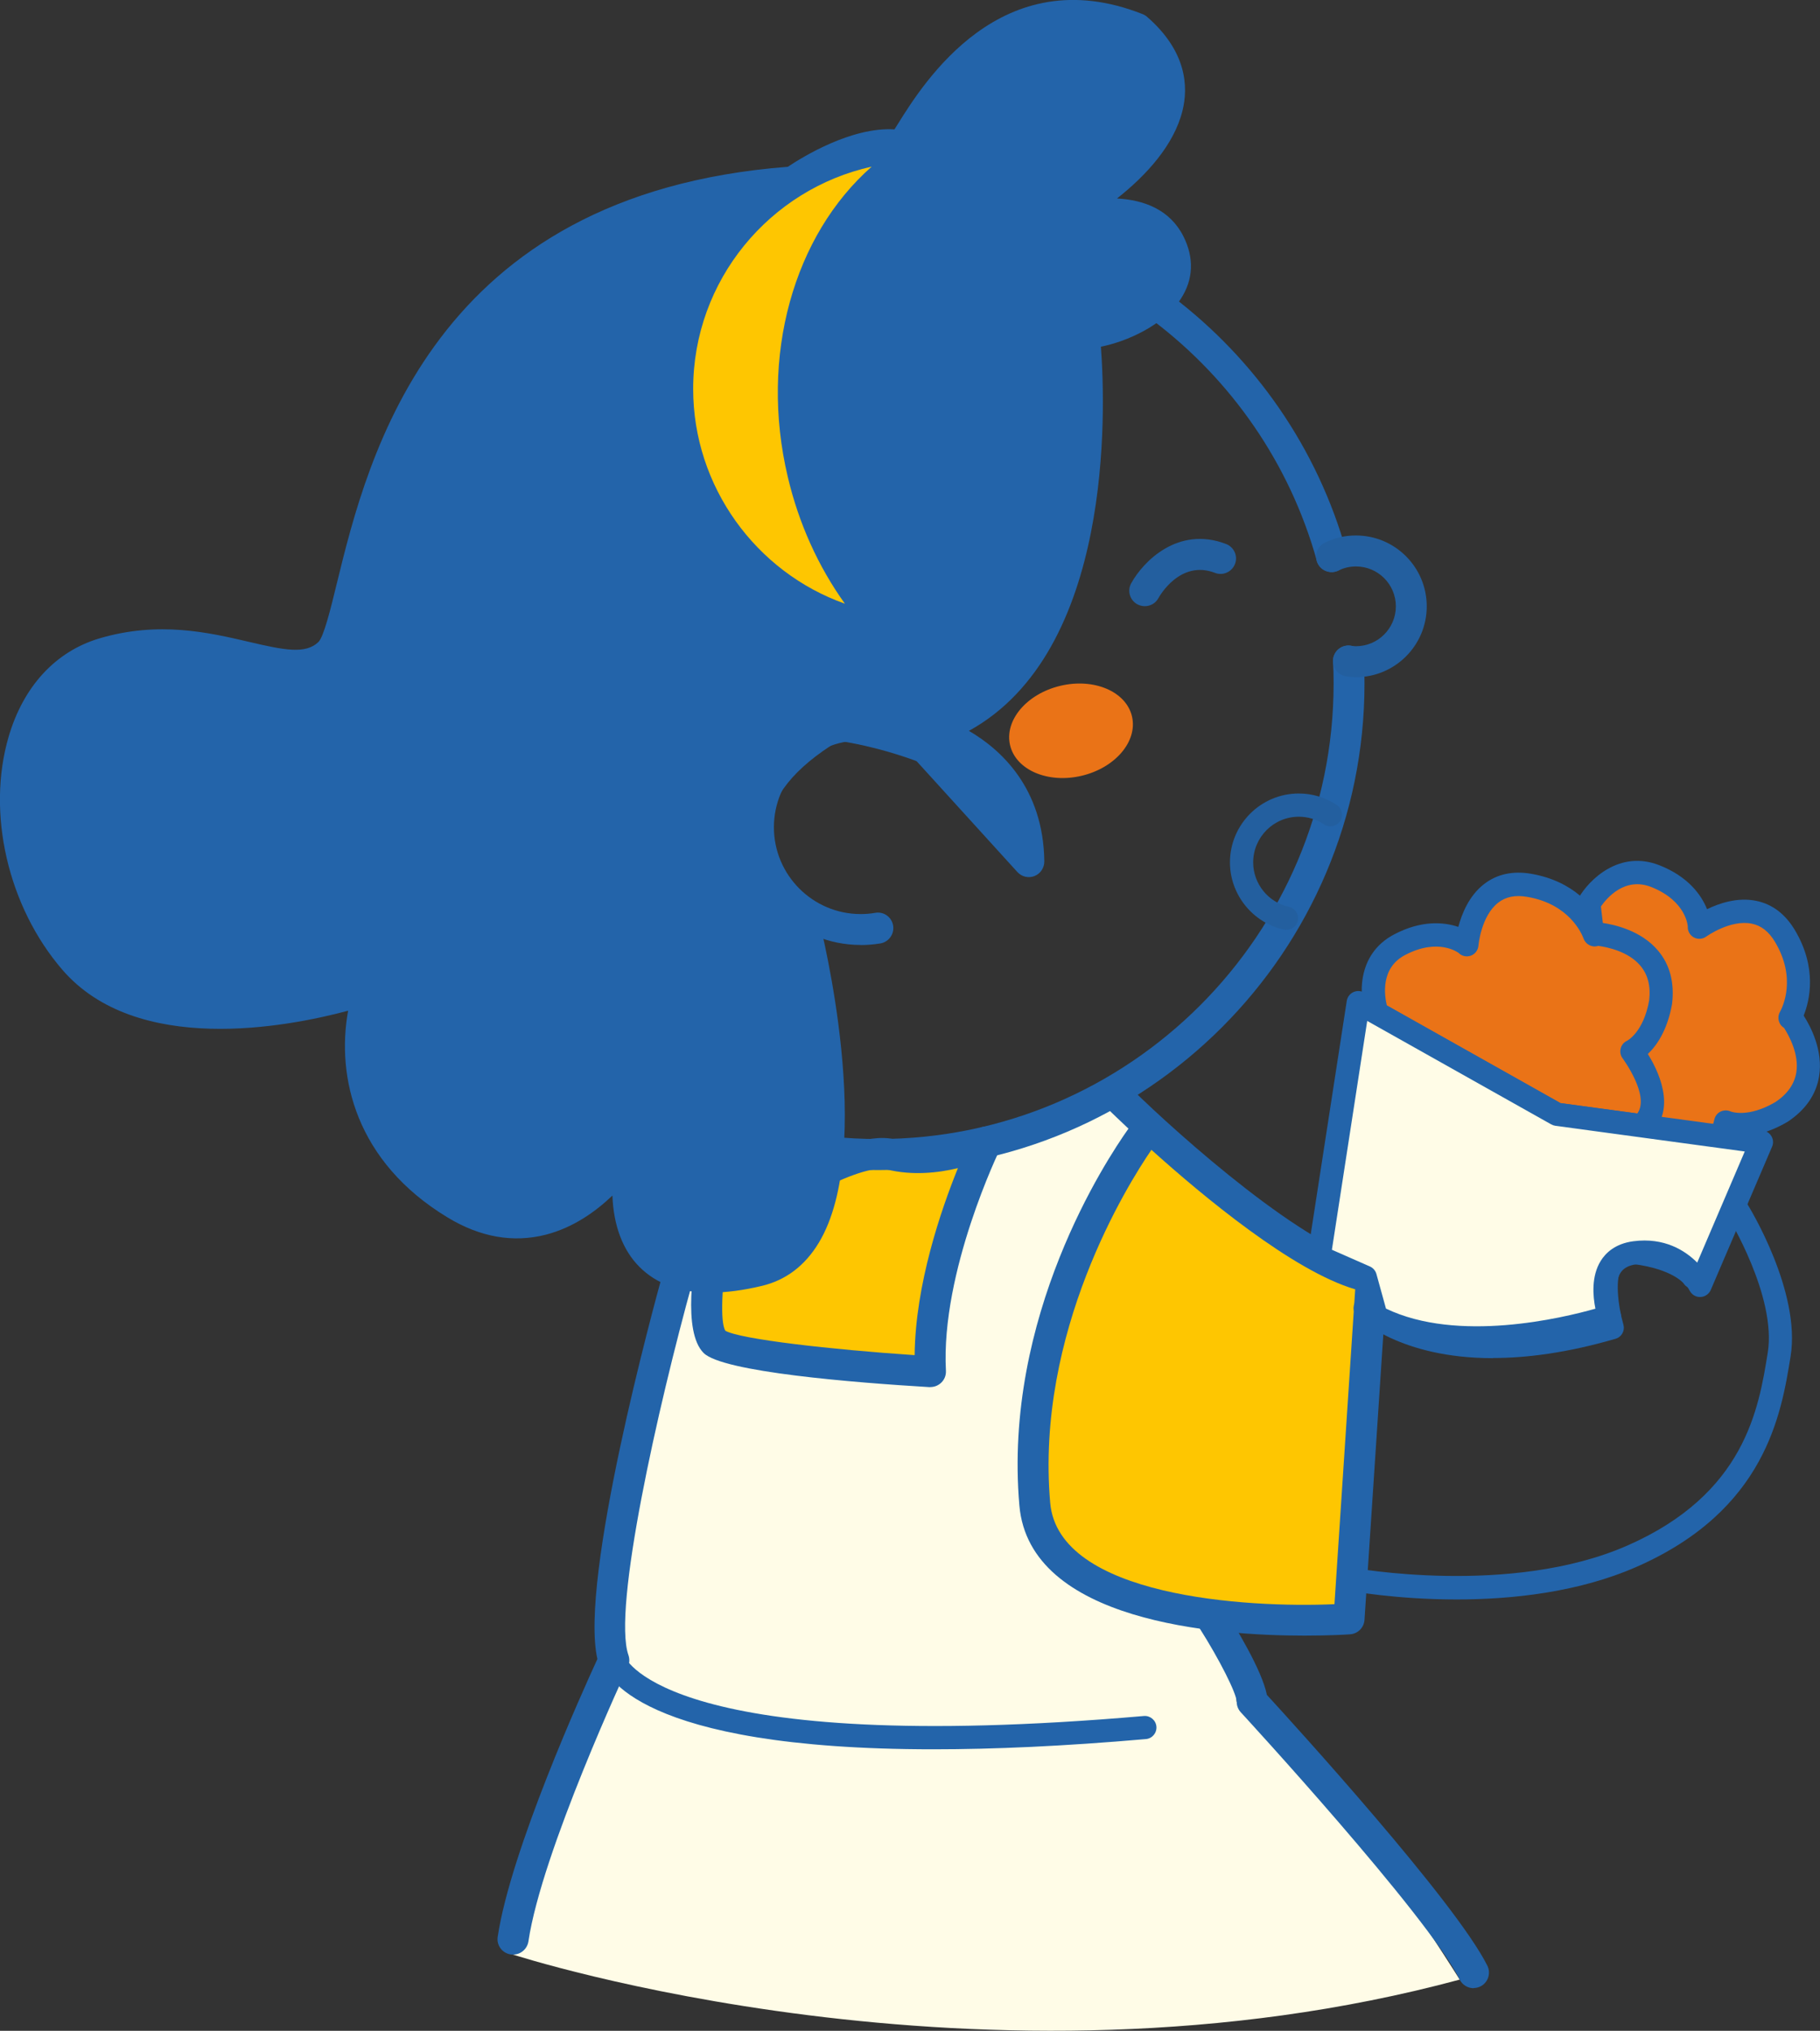<?xml version="1.0" encoding="UTF-8"?>
<svg id="_圖層_2" data-name="圖層_2" xmlns="http://www.w3.org/2000/svg" viewBox="0 0 235.1 262.25">
  <rect x="0" y="0" width="235.1" height="262.25" fill="#333333" stroke="none"/>
  <defs>
    <style>
      .cls-1 {
        fill: #2364aa;
      }

      .cls-2 {
        fill: #fec601;
      }

      .cls-3 {
        fill: #235f9f;
      }

      .cls-4 {
        fill: #fffce7;
      }

      .cls-5 {
        fill: #ea7317;
      }
    </style>
  </defs>
  <g id="_圖層_2-2" data-name="圖層_2">
    <g>
      <path class="cls-4" d="M66.27,252.41s60.87,19.79,122.29,3.23c0,0-21.1-33.81-28.81-35.87l-6.98-70.41-9.3-8.61-18.69,7.73-15.55,24.29s-17.28-11.09-17.38-10.46-3.79.69-3.79.69l-9.19,49.96-12.62,39.45Z"/>
      <g>
        <g>
          <path class="cls-2" d="M127.41,147.48s-7.93,16.12-7.22,29.65c0,0-25.59-1.53-27.89-3.83s0-13.53,0-13.53c0,0,16.61-12.2,22.73-10.7s12.37-1.59,12.37-1.59Z"/>
          <path class="cls-1" d="M120.19,179.13s-.08,0-.12,0c-9.84-.59-26.71-1.95-29.18-4.41-2.76-2.76-1.3-11.65-.54-15.35.1-.49.38-.92.78-1.21,2.9-2.13,17.7-12.68,24.39-11.03,5.3,1.3,10.95-1.42,11-1.45.76-.38,1.69-.23,2.3.38.6.6.76,1.53.38,2.29-.08.16-7.69,15.83-7.01,28.67.03.57-.18,1.12-.59,1.52-.38.37-.88.58-1.41.58ZM93.7,171.85c1.94,1.1,13.69,2.43,24.45,3.15.09-9.13,3.41-18.77,5.59-24.15-2.54.61-5.86.99-9.18.17-3.48-.86-13.81,5.14-20.44,9.91-.91,4.83-1.11,9.84-.42,10.92Z"/>
        </g>
        <path class="cls-1" d="M113.43,151.1c-34.64,0-62.83-28.19-62.83-62.83s28.19-62.83,62.83-62.83c28.11,0,52.99,18.88,60.52,45.9.3,1.06-.33,2.17-1.39,2.46-1.06.29-2.17-.33-2.46-1.39-7.05-25.3-30.35-42.98-56.66-42.98-32.44,0-58.83,26.39-58.83,58.83s26.39,58.83,58.83,58.83,58.83-26.39,58.83-58.83c0-1.03-.02-1.95-.07-2.8-.06-1.1.79-2.04,1.89-2.1,1.09-.05,2.04.79,2.1,1.89.05.93.07,1.92.07,3.02,0,34.64-28.19,62.83-62.83,62.83Z"/>
        <path class="cls-3" d="M175.17,87.44c-.5,0-.94-.04-1.35-.11-1.09-.2-1.8-1.25-1.6-2.33.2-1.09,1.25-1.8,2.33-1.6.17.03.37.05.61.05,2.84,0,5.15-2.31,5.15-5.15s-2.31-5.15-5.15-5.15c-.8,0-1.56.18-2.25.52-.99.5-2.19.1-2.69-.88-.5-.99-.1-2.19.88-2.69,1.25-.63,2.62-.95,4.05-.95,5.05,0,9.15,4.1,9.15,9.15s-4.1,9.15-9.15,9.15Z"/>
        <path class="cls-3" d="M166.18,120.08c-.1,0-.21-.01-.32-.03-4.04-.88-6.98-4.53-6.98-8.68,0-4.91,3.99-8.9,8.89-8.9,1.77,0,3.48.52,4.93,1.5.69.46.87,1.4.4,2.08-.46.69-1.4.87-2.08.4-.95-.64-2.08-.98-3.25-.98-3.25,0-5.89,2.65-5.89,5.9,0,2.75,1.94,5.16,4.62,5.74.81.18,1.32.97,1.15,1.78-.15.7-.77,1.18-1.46,1.18Z"/>
        <ellipse class="cls-5" cx="138.35" cy="94.37" rx="8.09" ry="5.97" transform="translate(-18.04 34.47) rotate(-13.34)"/>
        <path class="cls-3" d="M147.88,78.28c-.32,0-.65-.08-.96-.24-.97-.53-1.33-1.74-.8-2.71,1.53-2.8,6.05-7.46,12.26-5.08,1.03.4,1.55,1.55,1.15,2.58-.4,1.03-1.55,1.55-2.58,1.15-4.53-1.74-7.2,3.06-7.31,3.26-.36.67-1.05,1.04-1.76,1.04Z"/>
        <g>
          <path class="cls-1" d="M132.9,111.27c-.17-13.78-12.71-16.9-12.71-16.9,24.74-8.04,19.86-51.36,19.86-51.36,3.4.17,14.81-4.09,11.03-11.57s-18.01-1.7-18.01-1.7c4.43-1.02,27.31-14.3,13.79-26.04-20.26-8-29.45,15.34-30.47,15.15-5.79-1.11-13.92,4.67-13.92,4.67-57.07,4.07-54.67,55.85-59.95,60.87-5.28,5.02-15.32-4.09-29.11,0s-15.06,26.55-3.83,39.57,38.21,3.66,38.21,3.66c-2.21,6.47-2.72,19.57,11.06,27.91s22.98-7.66,22.98-7.66c-2.21,9.19-.17,20.17,16.13,16.26s5.9-44.77,5.9-44.77c0,0-17.18-13.28,4.01-25.74,6.13.77,11.68,3,11.68,3l13.34,14.67Z"/>
          <path class="cls-1" d="M91.8,166.93c-3.91,0-6.99-1.11-9.2-3.33-2.17-2.17-3.35-5.37-3.49-9.21-2.16,2.07-5.06,4.14-8.59,5.05-4.2,1.08-8.48.34-12.7-2.22-11.88-7.19-14.4-18.16-12.85-26.7-7.94,2.13-27.31,5.83-36.91-5.28-7.04-8.16-9.83-20.27-6.94-30.12,1.91-6.5,6.07-11,11.72-12.68,7.67-2.27,14.14-.76,19.33.45,4.6,1.08,7.29,1.61,8.96.02.69-.66,1.6-4.35,2.39-7.61,4-16.32,12.29-50.22,58.25-53.76,1.88-1.26,8.24-5.18,13.77-4.83.14-.22.3-.47.45-.71,3.3-5.29,13.34-21.39,31.6-14.18.21.08.41.2.58.35,5.17,4.49,5.34,9.09,4.57,12.16-1.1,4.4-4.65,8.31-8.45,11.3,3.49.19,6.83,1.43,8.58,4.89,1.4,2.78,1.29,5.57-.33,8.06-2.26,3.47-7.04,5.54-10.33,6.19.62,8.3,1.59,39.36-17.05,49.61,4.12,2.4,9.62,7.37,9.74,16.86,0,.83-.49,1.58-1.27,1.89-.77.3-1.65.1-2.21-.52l-13.02-14.32c-1.3-.49-5.5-1.96-10.09-2.62-5.71,3.49-8.74,7.25-8.99,11.21-.39,6,5.72,10.83,5.78,10.88.35.27.6.66.71,1.09.3,1.19,7.35,29.38-.05,41.65-1.78,2.94-4.24,4.81-7.32,5.55-2.42.58-4.63.87-6.63.87ZM81.84,145.86c.25,0,.5.05.74.14.92.37,1.43,1.36,1.2,2.32-.63,2.62-1.73,9.07,1.65,12.45,2.3,2.3,6.36,2.77,12.07,1.39,2.03-.49,3.61-1.71,4.83-3.73,6-9.94.73-33.83-.25-37.98-1.8-1.57-7.19-6.89-6.76-13.81.35-5.5,4.23-10.47,11.54-14.77.38-.22.82-.32,1.26-.26,4.07.51,7.86,1.62,10.1,2.38.13-.71.64-1.3,1.35-1.53,22.89-7.44,18.54-48.82,18.49-49.24-.07-.58.13-1.17.53-1.59.4-.43.97-.66,1.56-.63,1.76.08,7.09-1.61,9.04-4.6.83-1.28.87-2.57.11-4.07-2.29-4.54-10.77-2.32-14.11-1.23-.69.29-1.26.48-1.66.57-1.02.23-2.04-.35-2.36-1.35-.31-.99.19-2.06,1.15-2.46.13-.05.83-.33,1.92-.68,4.23-1.87,13.08-7.61,14.63-13.82.71-2.85-.29-5.45-3.06-7.95-14.95-5.67-23.27,7.66-26.41,12.7-1.19,1.91-1.85,2.97-3.38,2.67-4.04-.77-10.31,2.87-12.39,4.33-.3.21-.65.34-1.01.36-43.53,3.1-51.12,34.11-55.19,50.76-1.23,5.04-1.98,8.09-3.52,9.56-3.32,3.16-7.84,2.1-12.63.98-4.99-1.16-10.63-2.48-17.29-.51-4.3,1.27-7.5,4.81-9.02,9.97-2.49,8.47.04,19.32,6.13,26.38,10.21,11.84,35.79,3.17,36.04,3.08.73-.25,1.53-.07,2.07.47.54.54.73,1.34.48,2.06-.56,1.64-5.05,16.33,10.21,25.56,3.26,1.97,6.5,2.57,9.61,1.77,6.44-1.65,10.56-8.65,10.6-8.72.37-.63,1.04-1,1.73-1ZM123.62,98.09l5.79,6.36c-1.47-3.11-3.79-5.12-5.79-6.36Z"/>
        </g>
        <g>
          <path class="cls-2" d="M114.55,81.35c-5.04-5.21-8.93-12.14-10.84-20.18-4.31-18.15,2.94-35.81,16.48-42.3-.41-.02-.83-.03-1.25-.03-17.34,0-31.4,14.06-31.4,31.4,0,15.86,11.75,28.97,27.01,31.11Z"/>
          <path class="cls-1" d="M114.55,83.35c-.09,0-.19,0-.28-.02-16.38-2.3-28.73-16.52-28.73-33.09,0-18.42,14.98-33.4,33.4-33.4.45,0,.91.01,1.35.03.91.04,1.68.7,1.86,1.6.18.9-.27,1.8-1.1,2.2-12.96,6.21-19.43,23.05-15.4,40.03,1.77,7.43,5.34,14.09,10.33,19.25.59.61.73,1.54.34,2.3-.34.68-1.04,1.09-1.78,1.09ZM112.6,21.52c-13.17,2.91-23.06,14.68-23.06,28.71,0,12.59,8.1,23.65,19.6,27.73-3.43-4.78-5.95-10.33-7.37-16.34-3.72-15.65.78-31.26,10.83-40.1Z"/>
        </g>
        <path class="cls-1" d="M111.18,122.03c-8.39,0-15.21-6.82-15.21-15.21s6.82-15.21,15.21-15.21c4.06,0,7.88,1.58,10.76,4.46.78.78.78,2.05,0,2.83-.78.78-2.05.78-2.83,0-2.12-2.12-4.93-3.28-7.93-3.28-6.18,0-11.21,5.03-11.21,11.21s5.03,11.21,11.21,11.21c.63,0,1.27-.05,1.89-.16,1.09-.19,2.12.55,2.3,1.64.18,1.09-.55,2.12-1.64,2.31-.84.14-1.7.21-2.55.21Z"/>
        <g>
          <path class="cls-2" d="M147.88,146.24s-16.51,21.7-14.21,48c1.53,17.57,40.59,14.81,40.59,14.81l2.91-44.12c-10.88-1.74-32.27-22.77-32.27-22.77"/>
          <path class="cls-1" d="M168.52,211.22c-11.44,0-35.53-1.79-36.84-16.8-2.13-24.4,11.2-44.6,14.09-48.67-1.29-1.21-2.11-2.01-2.27-2.16-.79-.77-.8-2.04-.02-2.83.77-.79,2.04-.8,2.83-.02,5.82,5.73,22.78,20.88,31.18,22.22,1.02.16,1.75,1.08,1.68,2.11l-2.91,44.12c-.07,1-.86,1.79-1.86,1.86-.37.03-2.61.17-5.89.17ZM148.74,148.48c-3.11,4.54-15.01,23.55-13.08,45.59,1.06,12.14,25.4,13.59,36.72,13.09l2.68-40.66c-8.06-2.37-19.65-12.01-26.32-18.01Z"/>
        </g>
        <path class="cls-1" d="M66.27,252.41c-.1,0-.2,0-.3-.02-1.09-.16-1.85-1.18-1.68-2.27,1.66-11.15,11-31.8,12.88-35.88-2.37-10.28,7.31-45.73,8.46-49.85.29-1.06,1.4-1.69,2.46-1.39,1.06.3,1.69,1.4,1.39,2.46-4.48,16.16-10.39,42.35-8.3,48.28.17.49.15,1.04-.07,1.51-.11.24-11.13,23.87-12.85,35.45-.15.99-1,1.71-1.98,1.71Z"/>
        <path class="cls-1" d="M190.35,256.75c-.73,0-1.44-.41-1.79-1.11-4.16-8.33-28.04-34.26-28.28-34.52-.34-.37-.53-.85-.53-1.36-.01-1.07-2.25-5.5-4.79-9.49-.59-.93-.32-2.17.61-2.76.93-.59,2.17-.32,2.76.61,1.16,1.81,4.69,7.54,5.32,10.75,3.39,3.7,24.34,26.68,28.48,34.97.49.99.09,2.19-.89,2.68-.29.14-.59.21-.89.21Z"/>
        <path class="cls-1" d="M120.6,225.9c-38.41,0-42.4-9.77-42.76-11.1-.22-.8.25-1.62,1.05-1.84.78-.21,1.59.23,1.83,1,.14.34,6.02,12.93,67.04,7.64.81-.07,1.55.54,1.62,1.36.07.83-.54,1.55-1.36,1.62-10.68.93-19.73,1.32-27.41,1.32Z"/>
        <path class="cls-1" d="M192.86,175.39c-12.05,0-17.29-5.12-17.58-5.42-.58-.59-.58-1.54.01-2.12.59-.58,1.53-.58,2.12,0,.12.11,8.52,8.07,29.04,2.56-.51-2.33-1.05-6.52.86-8.76.67-.78,1.91-1.66,4.08-1.38,6.51.83,8.41,3.53,8.6,3.83.45.7.24,1.62-.45,2.07-.69.45-1.63.25-2.07-.45h0s-1.43-1.83-6.46-2.48c-1.01-.13-1.31.22-1.42.35-1.06,1.24-.57,5.1.11,7.44.11.38.07.79-.12,1.14-.19.35-.51.61-.9.72-6.22,1.81-11.47,2.48-15.82,2.48Z"/>
        <path class="cls-1" d="M188.16,206.55c-7.82,0-13.72-1.09-14.18-1.18-.81-.15-1.35-.94-1.19-1.75.15-.81.93-1.35,1.75-1.19.2.04,20.59,3.78,35.67-2.84,15.2-6.67,16.97-17.65,18.14-24.91,1.17-7.26-5.13-17.55-5.2-17.65-.44-.7-.22-1.63.48-2.06.71-.44,1.63-.22,2.06.48.29.46,6.96,11.34,5.61,19.71-1.2,7.42-3.2,19.85-19.9,27.18-7.57,3.32-16.19,4.21-23.26,4.21Z"/>
        <g>
          <path class="cls-5" d="M205.22,116.7s3.26-5.68,8.62-3.55,5.68,6.23,5.65,6.59c0,0,7.22-5.3,11.06,1.13,3.84,6.43.05,11.41.73,10.45,0,0,5.91,7.54-1.18,12.28-4.39,2.59-7.19,1.29-7.19,1.29,0,0-1.72,8.1-6.48,7.2l-7.89-6.88-3.32-28.51Z"/>
          <path class="cls-1" d="M217.19,153.66c-.33,0-.68-.03-1.04-.1-.26-.05-.51-.17-.71-.34l-7.89-6.88c-.28-.25-.46-.59-.5-.96l-3.32-28.51c-.04-.32.03-.64.19-.92,1.35-2.35,5.28-6.26,10.47-4.2,3.66,1.45,5.38,3.8,6.12,5.66,1.58-.77,3.95-1.57,6.34-1.08,2.07.42,3.75,1.69,5,3.77,2.92,4.9,1.92,9.1,1.14,11.05.89,1.39,2.53,4.49,2,7.82-.38,2.36-1.74,4.34-4.05,5.88-3.03,1.79-5.44,1.99-6.94,1.83-.98,3.16-3.17,6.99-6.81,6.99ZM217.07,150.65s.04,0,.06,0c2.93,0,4.31-6.01,4.32-6.07.1-.45.39-.83.8-1.03.41-.2.89-.21,1.3-.02.06.02,2.23.88,5.8-1.22,1.54-1.03,2.44-2.3,2.69-3.82.38-2.35-.95-4.76-1.59-5.76,0,0-.02,0-.02-.01-.68-.42-.9-1.33-.51-2.03.38-.69,2.16-4.38-.63-9.05-.8-1.34-1.78-2.11-3-2.36-2.77-.57-5.86,1.65-5.89,1.67-.47.34-1.1.38-1.61.1-.51-.29-.81-.84-.77-1.42h0s-.16-3.27-4.71-5.08c-3.43-1.36-5.77,1.44-6.51,2.51l3.19,27.41,7.1,6.19Z"/>
        </g>
        <g>
          <path class="cls-5" d="M177.88,130.84s-2.19-6.17,2.92-8.85,8.43-.26,8.68,0c0,0,.68-8.94,8.06-7.66s8.7,7.4,8.4,6.26c0,0,9.57.43,8.55,8.89-.89,5.02-3.7,6.3-3.7,6.3,0,0,5.03,6.58,1.24,9.61l-10.92-1.48-23.24-13.06Z"/>
          <path class="cls-1" d="M212.03,146.88c-.07,0-.13,0-.2-.01l-10.92-1.48c-.19-.03-.37-.09-.53-.18l-23.24-13.06c-.32-.18-.56-.46-.68-.81-.91-2.56-1.31-8.08,3.64-10.68,3.49-1.83,6.38-1.61,8.28-.96.45-1.7,1.38-4.02,3.31-5.52,1.67-1.3,3.73-1.75,6.11-1.34,5.62.97,8.16,4.47,9.13,6.33,1.63.23,5.06,1,7.23,3.57,1.55,1.82,2.16,4.15,1.83,6.91-.62,3.47-2.03,5.42-3.13,6.46,1.92,3.06,3.51,7.73.12,10.44-.27.21-.6.33-.94.33ZM201.6,142.45l9.9,1.34c1.68-2.28-1.86-7.06-1.89-7.11-.28-.36-.37-.83-.26-1.28s.42-.81.83-1c.06-.03,2.12-1.12,2.85-5.19.22-1.84-.15-3.35-1.15-4.52-1.54-1.82-4.23-2.38-5.41-2.54h-.03c-.76.25-1.59-.17-1.87-.92-.27-.74-1.91-4.49-7.28-5.41-1.54-.27-2.76-.02-3.75.74-2.23,1.73-2.56,5.52-2.56,5.56-.05.58-.43,1.09-.98,1.29-.55.2-1.17.07-1.58-.35h0s-2.59-2.01-6.92.27c-3.18,1.67-2.67,5.19-2.35,6.52l22.45,12.62Z"/>
        </g>
        <g>
          <path class="cls-4" d="M175.46,129.47l25.66,14.43,26.43,3.58-7.91,18.5s-2.55-4.98-8.43-4.21-3.29,8.24-3.29,8.24c0,0-18.41,6.2-30.16,0l-1.41-5.09-5.96-2.62,5.07-32.83Z"/>
          <path class="cls-1" d="M190.84,174.28c-4.68,0-9.6-.73-13.78-2.94-.37-.19-.64-.53-.75-.93l-1.22-4.4-5.31-2.33c-.62-.27-.98-.93-.88-1.6l5.07-32.83c.08-.49.38-.9.83-1.12.44-.21.96-.2,1.39.04l25.41,14.29,26.14,3.54c.46.06.87.34,1.1.75.23.41.26.9.07,1.33l-7.92,18.5c-.23.53-.75.89-1.33.91-.59.03-1.12-.3-1.39-.81-.08-.16-2.18-4.02-6.9-3.41-.99.13-1.67.5-2.06,1.13-.93,1.51-.3,4.28,0,5.13.13.38.1.79-.07,1.15-.18.36-.49.63-.87.76-.51.17-8.61,2.85-17.55,2.85ZM179.02,168.98c9.28,4.48,22.81,1.23,27.07.02-.33-1.62-.55-4.19.69-6.18.61-.98,1.83-2.22,4.22-2.53,4-.52,6.68,1.2,8.24,2.76l6.14-14.35-24.47-3.32c-.19-.03-.37-.09-.53-.18l-23.77-13.36-4.56,29.55,4.91,2.16c.41.18.72.54.84.97l1.23,4.45Z"/>
        </g>
      </g>
    </g>
  </g>
</svg>